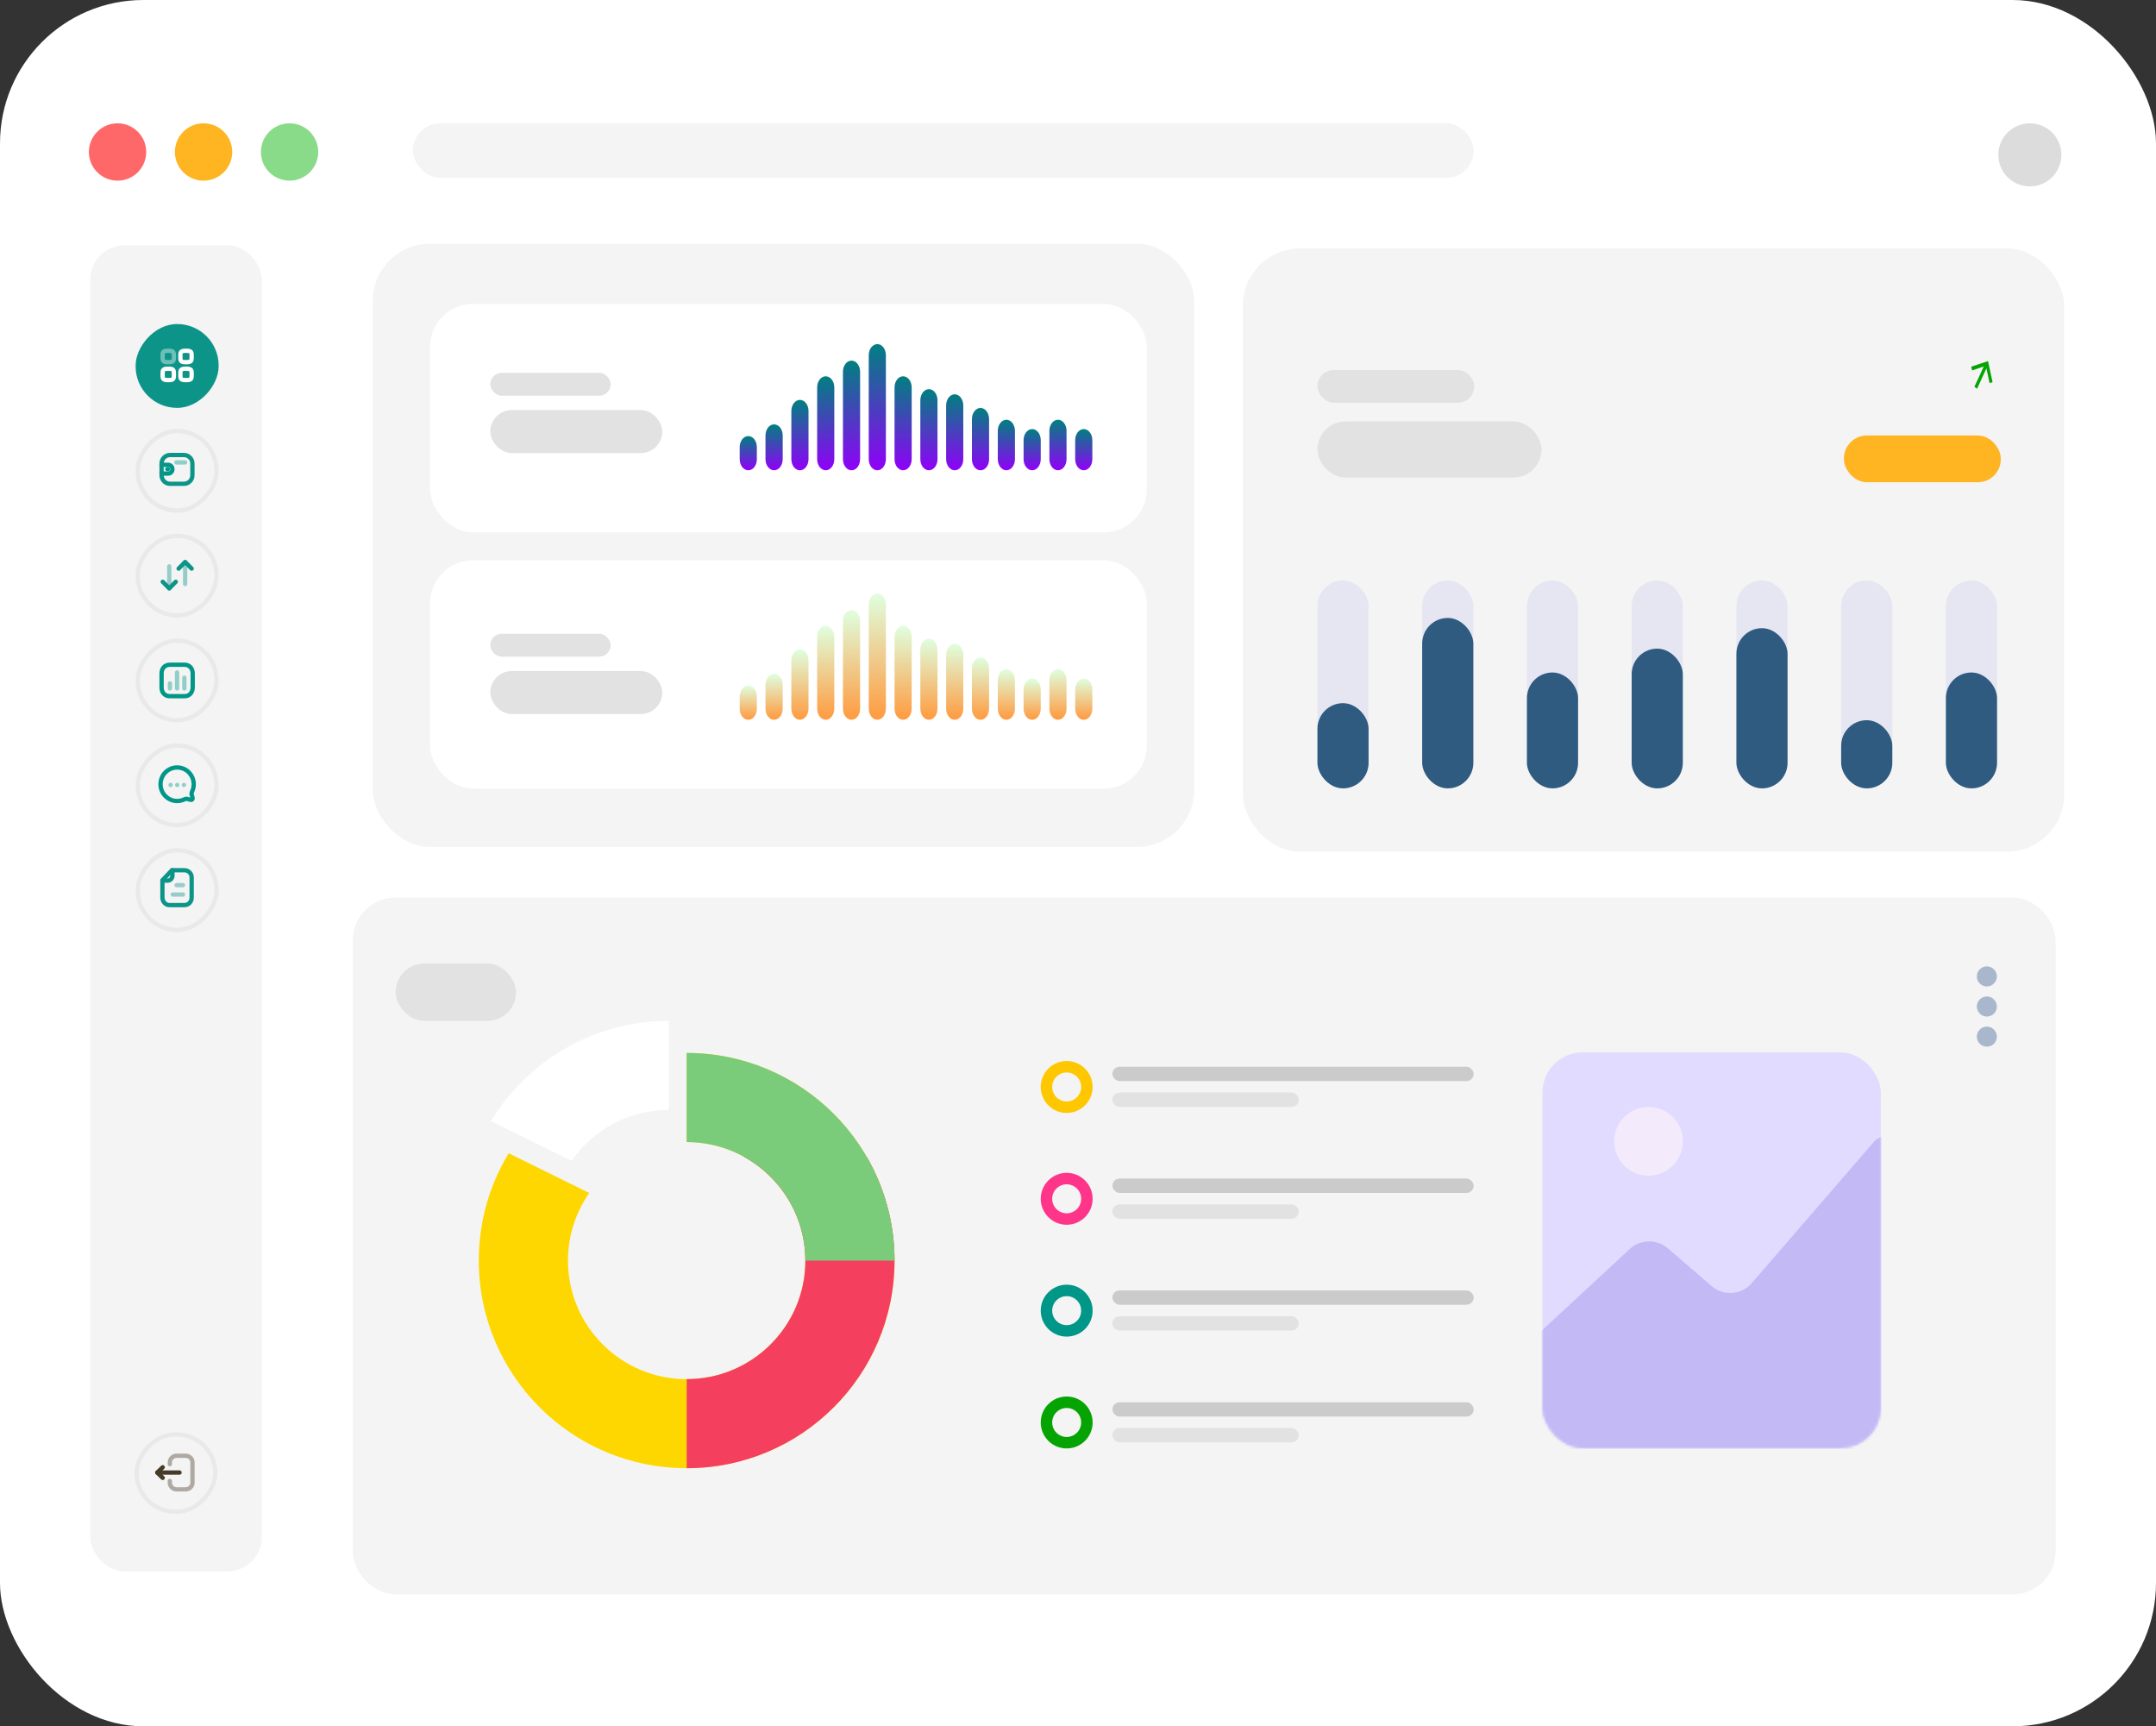 <svg width="752" height="602" viewBox="0 0 752 602" fill="none" xmlns="http://www.w3.org/2000/svg">
<rect x="0" y="0" width="752" height="602" fill="#333333" stroke="none"/>
<rect y="0.001" width="752" height="602" rx="50" fill="white"/>
<rect x="123" y="313.001" width="594" height="243" rx="15" fill="#F4F4F4"/>
<circle cx="372.053" cy="379.054" r="7.053" stroke="#FFC700" stroke-width="4"/>
<rect x="388" y="372.001" width="126" height="5" rx="2.5" fill="#CBCBCB"/>
<rect x="388" y="381.001" width="65" height="5" rx="2.5" fill="#E2E2E2"/>
<circle cx="372.053" cy="418.054" r="7.053" stroke="#FF358A" stroke-width="4"/>
<rect x="388" y="411.001" width="126" height="5" rx="2.5" fill="#CBCBCB"/>
<rect x="388" y="420.001" width="65" height="5" rx="2.5" fill="#E2E2E2"/>
<circle cx="372.053" cy="457.054" r="7.053" stroke="#009688" stroke-width="4"/>
<rect x="388" y="450.001" width="126" height="5" rx="2.5" fill="#CBCBCB"/>
<rect x="388" y="459.001" width="65" height="5" rx="2.5" fill="#E2E2E2"/>
<circle cx="372.053" cy="496.054" r="7.053" stroke="#05A402" stroke-width="4"/>
<rect x="388" y="489.001" width="126" height="5" rx="2.5" fill="#CBCBCB"/>
<rect x="388" y="498.001" width="65" height="5" rx="2.5" fill="#E2E2E2"/>
<g clip-path="url(#clip0_92_7996)">
<path d="M239.508 367.199V398.264C262.363 398.264 280.908 416.769 280.908 439.608C280.908 462.432 262.378 480.952 239.508 480.952C216.637 480.952 198.108 462.447 198.108 439.608C198.108 430.831 200.869 422.712 205.532 416.018H205.516L177.431 402.17C170.804 413.092 167 425.898 167 439.593C167 479.573 199.457 512.001 239.508 512.001C279.543 512.001 312.015 479.588 312.015 439.593C312 399.612 279.543 367.199 239.508 367.199Z" fill="#FFD700"/>
<path d="M171.249 390.973L199.335 404.805H199.35C206.836 394.082 219.245 387.051 233.326 387.051V356.001C207.004 356.001 183.95 370.018 171.249 390.973Z" fill="white"/>
<path d="M312 439.593C312 426.404 308.457 414.042 302.275 403.396H259.479C272.241 410.442 280.908 423.999 280.908 439.593C280.908 462.417 262.378 480.936 239.508 480.936V512.001C279.543 512.001 312 479.588 312 439.593Z" fill="#F43F5E"/>
<path d="M239.508 367.199V398.264C262.363 398.264 280.908 416.769 280.908 439.608H312.015C312 399.612 279.543 367.199 239.508 367.199Z" fill="#7ACC7A"/>
</g>
<g clip-path="url(#clip1_92_7996)">
<path d="M693 344.001C694.925 344.001 696.5 342.426 696.5 340.501C696.5 338.576 694.925 337.001 693 337.001C691.075 337.001 689.5 338.576 689.5 340.501C689.5 342.426 691.075 344.001 693 344.001ZM693 347.501C691.075 347.501 689.5 349.076 689.5 351.001C689.5 352.926 691.075 354.501 693 354.501C694.925 354.501 696.5 352.926 696.5 351.001C696.5 349.076 694.925 347.501 693 347.501ZM693 358.001C691.075 358.001 689.5 359.576 689.5 361.501C689.5 363.426 691.075 365.001 693 365.001C694.925 365.001 696.5 363.426 696.5 361.501C696.5 359.576 694.925 358.001 693 358.001Z" fill="#A9B7CD"/>
</g>
<rect x="138" y="336.001" width="42" height="20" rx="10" fill="#E2E2E2"/>
<rect x="538" y="367.001" width="118" height="138" rx="14" fill="#E0DBFF"/>
<mask id="mask0_92_7996" style="mask-type:alpha" maskUnits="userSpaceOnUse" x="538" y="367" width="118" height="139">
<rect x="538" y="367.001" width="118" height="138" rx="14" fill="#E0DBFF"/>
</mask>
<g mask="url(#mask0_92_7996)">
<path d="M568.435 435.586L537.202 464.533C535.161 466.426 534 469.084 534 471.868V497.001C534 502.524 538.477 507.001 544 507.001H655.5C661.023 507.001 665.5 502.524 665.5 497.001V402.863C665.5 399.073 662.428 396.001 658.639 396.001C656.645 396.001 654.751 396.868 653.448 398.376L611.04 447.436C607.428 451.614 601.113 452.074 596.935 448.462L581.772 435.355C577.917 432.023 572.172 432.122 568.435 435.586Z" fill="#C2B9F5"/>
</g>
<circle cx="575" cy="398.001" r="12" fill="#F3EAFC"/>
<rect x="130" y="85.001" width="286.534" height="210.37" rx="20" fill="#F4F4F4"/>
<rect x="374.289" y="201.376" width="17.498" height="72.51" rx="8.749" fill="#FBE1FF"/>
<rect x="374.289" y="233.471" width="17.498" height="40.416" rx="8.749" fill="#D94CE6"/>
<rect x="338.46" y="201.376" width="17.498" height="72.51" rx="8.749" fill="#FBE1FF"/>
<rect x="338.46" y="250.112" width="17.498" height="23.774" rx="8.749" fill="#D94CE6"/>
<rect x="302.631" y="201.376" width="17.498" height="72.51" rx="8.749" fill="#FBE1FF"/>
<rect x="302.631" y="218.019" width="17.498" height="55.869" rx="8.749" fill="#D94CE6"/>
<rect x="266.801" y="201.376" width="17.498" height="72.51" rx="8.749" fill="#FBE1FF"/>
<rect x="266.801" y="225.151" width="17.498" height="48.736" rx="8.749" fill="#D94CE6"/>
<rect x="230.972" y="201.376" width="17.498" height="72.51" rx="8.749" fill="#FBE1FF"/>
<rect x="230.972" y="233.471" width="17.498" height="40.416" rx="8.749" fill="#D94CE6"/>
<rect x="195.142" y="201.376" width="17.498" height="72.51" rx="8.749" fill="#FBE1FF"/>
<rect x="195.142" y="214.452" width="17.498" height="59.435" rx="8.749" fill="#D94CE6"/>
<rect x="159.312" y="201.376" width="17.498" height="72.51" rx="8.749" fill="#FBE1FF"/>
<rect x="159.312" y="244.169" width="17.498" height="29.717" rx="8.749" fill="#D94CE6"/>
<g clip-path="url(#clip2_92_7996)">
<path d="M386.308 134.883L385.275 135.229L384.176 130.108L380.913 137.184L379.984 136.513L383.247 129.437L379.157 130.814L378.878 129.512L384.738 127.546L386.308 134.883Z" fill="#05A402"/>
</g>
<rect x="433.466" y="86.632" width="286.534" height="210.37" rx="20" fill="#F4F4F4"/>
<rect x="678.715" y="202.417" width="17.842" height="72.51" rx="8.921" fill="#E6E6F2"/>
<rect x="678.715" y="234.511" width="17.842" height="40.416" rx="8.921" fill="#305B80"/>
<rect x="642.182" y="202.417" width="17.842" height="72.51" rx="8.921" fill="#E6E6F2"/>
<rect x="642.182" y="251.152" width="17.842" height="23.774" rx="8.921" fill="#305B80"/>
<rect x="605.648" y="202.417" width="17.842" height="72.51" rx="8.921" fill="#E6E6F2"/>
<rect x="605.648" y="219.059" width="17.842" height="55.869" rx="8.921" fill="#305B80"/>
<rect x="569.114" y="202.417" width="17.842" height="72.51" rx="8.921" fill="#E6E6F2"/>
<rect x="569.114" y="226.191" width="17.842" height="48.736" rx="8.921" fill="#305B80"/>
<rect x="532.581" y="202.417" width="17.842" height="72.51" rx="8.921" fill="#E6E6F2"/>
<rect x="532.581" y="234.511" width="17.842" height="40.416" rx="8.921" fill="#305B80"/>
<rect x="496.048" y="202.417" width="17.842" height="72.51" rx="8.921" fill="#E6E6F2"/>
<rect x="496.048" y="215.492" width="17.842" height="59.435" rx="8.921" fill="#305B80"/>
<rect x="459.515" y="202.417" width="17.842" height="72.51" rx="8.921" fill="#E6E6F2"/>
<rect x="459.515" y="245.209" width="17.842" height="29.717" rx="8.921" fill="#305B80"/>
<g clip-path="url(#clip3_92_7996)">
<path d="M694.984 133.251L693.951 133.598L692.851 128.477L689.589 135.553L688.66 134.882L691.923 127.806L687.833 129.183L687.554 127.88L693.414 125.914L694.984 133.251Z" fill="#05A402"/>
</g>
<rect x="153.443" y="143.708" width="78.146" height="19.569" rx="9.785" fill="#E2E2E2"/>
<rect x="459.515" y="146.97" width="78.146" height="19.569" rx="9.785" fill="#E2E2E2"/>
<rect x="153.443" y="125.771" width="54.702" height="13.046" rx="6.523" fill="#E2E2E2"/>
<rect x="459.515" y="129.033" width="54.702" height="11.415" rx="5.708" fill="#E2E2E2"/>
<rect x="337.086" y="150.232" width="54.702" height="16.308" rx="8" fill="#FFB422"/>
<rect x="643.156" y="151.863" width="54.702" height="16.308" rx="8" fill="#FFB422"/>
<rect x="150" y="106.001" width="250" height="79.631" rx="15" fill="white"/>
<rect x="171" y="143.001" width="60" height="15" rx="7.5" fill="#E2E2E2"/>
<rect x="171" y="130.001" width="42" height="8" rx="4" fill="#E2E2E2"/>
<g clip-path="url(#clip4_92_7996)">
<path d="M260.991 164.001C259.34 164.001 258 162.27 258 160.136V155.931C258 153.798 259.34 152.066 260.991 152.066C262.642 152.066 263.982 153.798 263.982 155.931V160.136C264.006 162.27 262.666 164.001 260.991 164.001Z" fill="url(#paint0_linear_92_7996)"/>
<path d="M269.989 164.001C268.338 164.001 266.998 162.27 266.998 160.136V151.85C266.998 149.716 268.338 147.985 269.989 147.985C271.64 147.985 273.004 149.685 273.004 151.85V160.136C273.004 162.27 271.664 164.001 269.989 164.001Z" fill="url(#paint1_linear_92_7996)"/>
<path d="M279.011 164.001C277.36 164.001 276.02 162.27 276.02 160.136V143.316C276.02 141.182 277.36 139.451 279.011 139.451C280.662 139.451 282.002 141.182 282.002 143.316V160.136C282.002 162.27 280.662 164.001 279.011 164.001Z" fill="url(#paint2_linear_92_7996)"/>
<path d="M288.008 164.001C286.357 164.001 285.017 162.27 285.017 160.136V135.091C285.017 132.957 286.357 131.226 288.008 131.226C289.659 131.226 290.999 132.957 290.999 135.091V160.136C290.999 162.27 289.659 164.001 288.008 164.001Z" fill="url(#paint3_linear_92_7996)"/>
<path d="M297.006 164.001C295.355 164.001 294.015 162.27 294.015 160.136V129.618C294.015 127.484 295.355 125.753 297.006 125.753C298.657 125.753 299.997 127.484 299.997 129.618V160.136C299.997 162.27 298.657 164.001 297.006 164.001Z" fill="url(#paint4_linear_92_7996)"/>
<path d="M306.004 164.001C304.353 164.001 303.013 162.27 303.013 160.136V123.867C303.013 121.733 304.353 120.001 306.004 120.001C307.655 120.001 308.995 121.733 308.995 123.867V160.105C308.995 162.27 307.655 164.001 306.004 164.001Z" fill="url(#paint5_linear_92_7996)"/>
<path d="M315.001 164.001C313.35 164.001 312.01 162.27 312.01 160.136V135.091C312.01 132.957 313.35 131.226 315.001 131.226C316.652 131.226 317.992 132.957 317.992 135.091V160.136C317.992 162.27 316.652 164.001 315.001 164.001Z" fill="url(#paint6_linear_92_7996)"/>
<path d="M323.999 164.001C322.348 164.001 321.008 162.27 321.008 160.136V139.574C321.008 137.441 322.348 135.709 323.999 135.709C325.65 135.709 326.99 137.441 326.99 139.574V160.136C327.014 162.27 325.65 164.001 323.999 164.001Z" fill="url(#paint7_linear_92_7996)"/>
<path d="M332.996 164.001C331.345 164.001 330.005 162.27 330.005 160.136V141.368C330.005 139.234 331.345 137.503 332.996 137.503C334.647 137.503 335.987 139.234 335.987 141.368V160.136C336.011 162.27 334.671 164.001 332.996 164.001Z" fill="url(#paint8_linear_92_7996)"/>
<path d="M341.994 164.001C340.343 164.001 339.003 162.27 339.003 160.136V146.129C339.003 143.996 340.343 142.264 341.994 142.264C343.645 142.264 344.985 143.996 344.985 146.129V160.136C345.009 162.27 343.669 164.001 341.994 164.001Z" fill="url(#paint9_linear_92_7996)"/>
<path d="M351.016 164.001C349.364 164.001 348.024 162.27 348.024 160.136V150.242C348.024 148.108 349.364 146.377 351.016 146.377C352.667 146.377 354.007 148.108 354.007 150.242V160.136C354.007 162.27 352.667 164.001 351.016 164.001Z" fill="url(#paint10_linear_92_7996)"/>
<path d="M360.014 164.001C358.363 164.001 357.022 162.27 357.022 160.136V153.488C357.022 151.355 358.363 149.623 360.014 149.623C361.665 149.623 363.005 151.355 363.005 153.488V160.136C363.005 162.27 361.665 164.001 360.014 164.001Z" fill="url(#paint11_linear_92_7996)"/>
<path d="M378.009 164.001C376.358 164.001 375.018 162.27 375.018 160.136V153.488C375.018 151.355 376.358 149.623 378.009 149.623C379.66 149.623 381 151.355 381 153.488V160.136C381 162.27 379.66 164.001 378.009 164.001Z" fill="url(#paint12_linear_92_7996)"/>
<path d="M369.011 164.001C367.36 164.001 366.02 162.27 366.02 160.136V150.242C366.02 148.108 367.36 146.377 369.011 146.377C370.662 146.377 372.002 148.108 372.002 150.242V160.136C372.002 162.27 370.662 164.001 369.011 164.001Z" fill="url(#paint13_linear_92_7996)"/>
</g>
<rect x="150" y="195.371" width="250" height="79.631" rx="15" fill="white"/>
<rect x="171" y="234.001" width="60" height="15" rx="7.5" fill="#E2E2E2"/>
<rect x="171" y="221.001" width="42" height="8" rx="4" fill="#E2E2E2"/>
<g clip-path="url(#clip5_92_7996)">
<path d="M260.991 251.001C259.34 251.001 258 249.27 258 247.136V242.931C258 240.798 259.34 239.066 260.991 239.066C262.642 239.066 263.982 240.798 263.982 242.931V247.136C264.006 249.27 262.666 251.001 260.991 251.001Z" fill="url(#paint14_linear_92_7996)"/>
<path d="M269.989 251.001C268.338 251.001 266.998 249.27 266.998 247.136V238.85C266.998 236.716 268.338 234.984 269.989 234.984C271.64 234.984 273.004 236.685 273.004 238.85V247.136C273.004 249.27 271.664 251.001 269.989 251.001Z" fill="url(#paint15_linear_92_7996)"/>
<path d="M279.011 251.001C277.36 251.001 276.02 249.27 276.02 247.136V230.316C276.02 228.182 277.36 226.45 279.011 226.45C280.662 226.45 282.002 228.182 282.002 230.316V247.136C282.002 249.27 280.662 251.001 279.011 251.001Z" fill="url(#paint16_linear_92_7996)"/>
<path d="M288.008 251.001C286.357 251.001 285.017 249.27 285.017 247.136V222.091C285.017 219.957 286.357 218.226 288.008 218.226C289.659 218.226 290.999 219.957 290.999 222.091V247.136C290.999 249.27 289.659 251.001 288.008 251.001Z" fill="url(#paint17_linear_92_7996)"/>
<path d="M297.006 251.001C295.355 251.001 294.015 249.27 294.015 247.136V216.618C294.015 214.484 295.355 212.753 297.006 212.753C298.657 212.753 299.997 214.484 299.997 216.618V247.136C299.997 249.27 298.657 251.001 297.006 251.001Z" fill="url(#paint18_linear_92_7996)"/>
<path d="M306.004 251.001C304.353 251.001 303.013 249.27 303.013 247.136V210.866C303.013 208.733 304.353 207.001 306.004 207.001C307.655 207.001 308.995 208.733 308.995 210.866V247.105C308.995 249.27 307.655 251.001 306.004 251.001Z" fill="url(#paint19_linear_92_7996)"/>
<path d="M315.001 251.001C313.35 251.001 312.01 249.27 312.01 247.136V222.091C312.01 219.957 313.35 218.226 315.001 218.226C316.652 218.226 317.992 219.957 317.992 222.091V247.136C317.992 249.27 316.652 251.001 315.001 251.001Z" fill="url(#paint20_linear_92_7996)"/>
<path d="M323.999 251.001C322.348 251.001 321.008 249.27 321.008 247.136V226.574C321.008 224.441 322.348 222.709 323.999 222.709C325.65 222.709 326.99 224.441 326.99 226.574V247.136C327.014 249.27 325.65 251.001 323.999 251.001Z" fill="url(#paint21_linear_92_7996)"/>
<path d="M332.996 251.001C331.345 251.001 330.005 249.27 330.005 247.136V228.368C330.005 226.234 331.345 224.502 332.996 224.502C334.647 224.502 335.987 226.234 335.987 228.368V247.136C336.011 249.27 334.671 251.001 332.996 251.001Z" fill="url(#paint22_linear_92_7996)"/>
<path d="M341.994 251.001C340.343 251.001 339.003 249.27 339.003 247.136V233.129C339.003 230.996 340.343 229.264 341.994 229.264C343.645 229.264 344.985 230.996 344.985 233.129V247.136C345.009 249.27 343.669 251.001 341.994 251.001Z" fill="url(#paint23_linear_92_7996)"/>
<path d="M351.016 251.001C349.364 251.001 348.024 249.27 348.024 247.136V237.242C348.024 235.108 349.364 233.377 351.016 233.377C352.667 233.377 354.007 235.108 354.007 237.242V247.136C354.007 249.27 352.667 251.001 351.016 251.001Z" fill="url(#paint24_linear_92_7996)"/>
<path d="M360.014 251.001C358.363 251.001 357.022 249.27 357.022 247.136V240.488C357.022 238.355 358.363 236.623 360.014 236.623C361.665 236.623 363.005 238.355 363.005 240.488V247.136C363.005 249.27 361.665 251.001 360.014 251.001Z" fill="url(#paint25_linear_92_7996)"/>
<path d="M378.009 251.001C376.358 251.001 375.018 249.27 375.018 247.136V240.488C375.018 238.355 376.358 236.623 378.009 236.623C379.66 236.623 381 238.355 381 240.488V247.136C381 249.27 379.66 251.001 378.009 251.001Z" fill="url(#paint26_linear_92_7996)"/>
<path d="M369.011 251.001C367.36 251.001 366.02 249.27 366.02 247.136V237.242C366.02 235.108 367.36 233.377 369.011 233.377C370.662 233.377 372.002 235.108 372.002 237.242V247.136C372.002 249.27 370.662 251.001 369.011 251.001Z" fill="url(#paint27_linear_92_7996)"/>
</g>
<rect x="31.476" y="85.522" width="59.851" height="462.484" rx="12" fill="#F4F4F4"/>
<rect x="-0.75" y="0.75" width="27.46" height="26.955" rx="13.478" transform="matrix(-1 0 0 1 74.352 499.468)" stroke="#E9E9E9" stroke-width="1.5"/>
<path opacity="0.4" d="M59.238 510.582V509.99C59.238 508.7 60.303 507.655 61.615 507.655H64.76C66.072 507.655 67.137 508.7 67.137 509.99V517.045C67.137 518.335 66.072 519.381 64.76 519.381H61.609C60.3 519.381 59.238 518.338 59.238 517.052V516.454" stroke="#463B29" stroke-width="1.5" stroke-linecap="round" stroke-linejoin="round"/>
<path d="M54.856 513.517H62.623" stroke="#463B29" stroke-width="1.5" stroke-linecap="round" stroke-linejoin="round"/>
<path d="M56.745 511.67L54.856 513.517L56.745 515.366" stroke="#463B29" stroke-width="1.5" stroke-linecap="round" stroke-linejoin="round"/>
<rect x="-0.75" y="0.75" width="27.46" height="27.747" rx="13.73" transform="matrix(-1 0 0 1 74.765 295.788)" stroke="#E9E9E9" stroke-width="1.5"/>
<path fill-rule="evenodd" clip-rule="evenodd" d="M59.975 303.473H64.338C65.689 303.473 66.853 304.579 66.853 305.943V313.038C66.853 314.479 65.764 315.629 64.338 315.629H59.099C57.748 315.629 56.653 314.403 56.653 313.038V306.967L59.975 303.473Z" stroke="#0D9488" stroke-width="1.5" stroke-linecap="round" stroke-linejoin="round"/>
<path d="M60.148 303.465V305.392C60.148 306.332 59.394 307.095 58.463 307.097C57.6 307.099 56.716 307.1 56.657 307.096" stroke="#0D9488" stroke-width="1.5" stroke-linecap="round" stroke-linejoin="round"/>
<path opacity="0.4" d="M60.272 311.948H63.812" stroke="#0D9488" stroke-width="1.5" stroke-linecap="round" stroke-linejoin="round"/>
<path opacity="0.4" d="M61.611 308.668H63.812" stroke="#0D9488" stroke-width="1.5" stroke-linecap="round" stroke-linejoin="round"/>
<rect x="-0.75" y="0.75" width="27.46" height="27.747" rx="13.73" transform="matrix(-1 0 0 1 74.765 259.229)" stroke="#E9E9E9" stroke-width="1.5"/>
<path fill-rule="evenodd" clip-rule="evenodd" d="M57.688 277.622C59.459 279.41 62.08 279.797 64.225 278.795C64.541 278.666 64.801 278.562 65.048 278.562C65.735 278.566 66.591 279.239 67.036 278.791C67.48 278.341 66.813 277.477 66.813 276.778C66.813 276.529 66.912 276.271 67.04 275.951C68.032 273.785 67.649 271.137 65.879 269.35C63.619 267.067 59.948 267.067 57.688 269.349C55.425 271.636 55.429 275.34 57.688 277.622Z" stroke="#009688" stroke-width="1.5" stroke-linecap="round" stroke-linejoin="round"/>
<path opacity="0.4" d="M59.503 273.729H59.496" stroke="#009688" stroke-width="1.5" stroke-linecap="round" stroke-linejoin="round"/>
<path opacity="0.4" d="M61.824 273.729H61.818" stroke="#009688" stroke-width="1.5" stroke-linecap="round" stroke-linejoin="round"/>
<path opacity="0.4" d="M64.147 273.729H64.14" stroke="#009688" stroke-width="1.5" stroke-linecap="round" stroke-linejoin="round"/>
<rect x="-0.75" y="0.75" width="27.46" height="27.747" rx="13.73" transform="matrix(-1 0 0 1 74.765 222.672)" stroke="#E9E9E9" stroke-width="1.5"/>
<path opacity="0.4" d="M64.298 236.31V240.072" stroke="#009688" stroke-width="1.5" stroke-linecap="round" stroke-linejoin="round"/>
<path opacity="0.4" d="M61.765 234.51V240.072" stroke="#009688" stroke-width="1.5" stroke-linecap="round" stroke-linejoin="round"/>
<path opacity="0.4" d="M59.272 238.297V240.071" stroke="#009688" stroke-width="1.5" stroke-linecap="round" stroke-linejoin="round"/>
<path fill-rule="evenodd" clip-rule="evenodd" d="M59.24 231.812H64.329C66.103 231.812 67.215 233.08 67.215 234.875V239.717C67.215 241.512 66.108 242.78 64.329 242.78H59.24C57.462 242.78 56.355 241.512 56.355 239.717V234.875C56.355 233.08 57.462 231.812 59.24 231.812Z" stroke="#009688" stroke-width="1.5" stroke-linecap="round" stroke-linejoin="round"/>
<rect x="-0.75" y="0.75" width="27.46" height="27.747" rx="13.73" transform="matrix(-1 0 0 1 74.765 186.113)" stroke="#E9E9E9" stroke-width="1.5"/>
<path opacity="0.4" d="M59.034 205.191V197.514" stroke="#0D9488" stroke-width="1.5" stroke-linecap="round" stroke-linejoin="round"/>
<path d="M56.758 202.882L59.034 205.192L61.31 202.882" stroke="#0D9488" stroke-width="1.5" stroke-linecap="round" stroke-linejoin="round"/>
<path opacity="0.4" d="M64.576 195.984V203.662" stroke="#0D9488" stroke-width="1.5" stroke-linecap="round" stroke-linejoin="round"/>
<path d="M66.853 198.293L64.576 195.984L62.3 198.293" stroke="#0D9488" stroke-width="1.5" stroke-linecap="round" stroke-linejoin="round"/>
<rect x="-0.75" y="0.75" width="27.46" height="27.747" rx="13.73" transform="matrix(-1 0 0 1 74.765 149.555)" stroke="#E9E9E9" stroke-width="1.5"/>
<path d="M56.355 165.146H58.631C59.467 165.146 60.144 164.462 60.145 163.618C60.145 162.774 59.467 162.091 58.631 162.09H56.355" stroke="#009688" stroke-width="1.5" stroke-linecap="round" stroke-linejoin="round"/>
<path d="M58.373 163.583H58.549" stroke="#009688" stroke-width="1.5" stroke-linecap="round" stroke-linejoin="round"/>
<path fill-rule="evenodd" clip-rule="evenodd" d="M64.164 158.676H59.305C57.676 158.676 56.355 160.01 56.355 161.655V165.73C56.355 167.375 57.676 168.709 59.305 168.709H64.164C65.793 168.709 67.114 167.375 67.114 165.73V161.655C67.114 160.01 65.793 158.676 64.164 158.676Z" stroke="#0D9488" stroke-width="1.5" stroke-linecap="round" stroke-linejoin="round"/>
<path opacity="0.4" d="M64.564 161.252H61.529" stroke="#009688" stroke-width="1.5" stroke-linecap="round" stroke-linejoin="round"/>
<rect width="28.96" height="29.247" rx="14.48" transform="matrix(-1 0 0 1 76.265 112.995)" fill="#0D9488"/>
<path fill-rule="evenodd" clip-rule="evenodd" d="M66.853 124.308C66.853 122.815 66.837 122.317 64.882 122.317C62.927 122.317 62.911 122.815 62.911 124.308C62.911 125.801 62.904 126.298 64.882 126.298C66.859 126.298 66.853 125.801 66.853 124.308Z" fill="#0D9488" stroke="white" stroke-width="1.5" stroke-linecap="round" stroke-linejoin="round"/>
<path opacity="0.4" fill-rule="evenodd" clip-rule="evenodd" d="M60.658 124.308C60.658 122.815 60.642 122.317 58.687 122.317C56.732 122.317 56.716 122.815 56.716 124.308C56.716 125.801 56.71 126.298 58.687 126.298C60.664 126.298 60.658 125.801 60.658 124.308Z" fill="#0D9488" stroke="white" stroke-width="1.5" stroke-linecap="round" stroke-linejoin="round"/>
<path fill-rule="evenodd" clip-rule="evenodd" d="M66.853 130.563C66.853 129.07 66.837 128.573 64.882 128.573C62.927 128.573 62.911 129.07 62.911 130.563C62.911 132.056 62.904 132.553 64.882 132.553C66.859 132.553 66.853 132.056 66.853 130.563Z" fill="#0D9488" stroke="white" stroke-width="1.5" stroke-linecap="round" stroke-linejoin="round"/>
<path fill-rule="evenodd" clip-rule="evenodd" d="M60.658 130.563C60.658 129.07 60.642 128.573 58.687 128.573C56.732 128.573 56.716 129.07 56.716 130.563C56.716 132.056 56.71 132.553 58.687 132.553C60.664 132.553 60.658 132.056 60.658 130.563Z" fill="#0D9488" stroke="white" stroke-width="1.5" stroke-linecap="round" stroke-linejoin="round"/>
<circle cx="41" cy="53.002" r="10" fill="#FF6868"/>
<circle cx="71" cy="53.002" r="10" fill="#FFB422"/>
<circle cx="101" cy="53.002" r="10" fill="#8ADB89"/>
<circle cx="708" cy="54.002" r="11" fill="#DCDCDC"/>
<rect x="144" y="43.002" width="370" height="19" rx="9.5" fill="#F4F4F4"/>
<defs>
<linearGradient id="paint0_linear_92_7996" x1="260.986" y1="164.006" x2="260.986" y2="152.055" gradientUnits="userSpaceOnUse">
<stop stop-color="#9000F9"/>
<stop offset="1" stop-color="#008080"/>
</linearGradient>
<linearGradient id="paint1_linear_92_7996" x1="269.996" y1="164.008" x2="269.996" y2="147.97" gradientUnits="userSpaceOnUse">
<stop stop-color="#9000F9"/>
<stop offset="1" stop-color="#008080"/>
</linearGradient>
<linearGradient id="paint2_linear_92_7996" x1="279.006" y1="164.012" x2="279.006" y2="139.428" gradientUnits="userSpaceOnUse">
<stop stop-color="#9000F9"/>
<stop offset="1" stop-color="#008080"/>
</linearGradient>
<linearGradient id="paint3_linear_92_7996" x1="288.003" y1="164.015" x2="288.003" y2="131.196" gradientUnits="userSpaceOnUse">
<stop stop-color="#9000F9"/>
<stop offset="1" stop-color="#008080"/>
</linearGradient>
<linearGradient id="paint4_linear_92_7996" x1="297.001" y1="164.018" x2="297.001" y2="125.718" gradientUnits="userSpaceOnUse">
<stop stop-color="#9000F9"/>
<stop offset="1" stop-color="#008080"/>
</linearGradient>
<linearGradient id="paint5_linear_92_7996" x1="305.999" y1="164.02" x2="305.999" y2="119.961" gradientUnits="userSpaceOnUse">
<stop stop-color="#9000F9"/>
<stop offset="1" stop-color="#008080"/>
</linearGradient>
<linearGradient id="paint6_linear_92_7996" x1="314.996" y1="164.015" x2="314.996" y2="131.196" gradientUnits="userSpaceOnUse">
<stop stop-color="#9000F9"/>
<stop offset="1" stop-color="#008080"/>
</linearGradient>
<linearGradient id="paint7_linear_92_7996" x1="323.994" y1="164.013" x2="323.994" y2="135.683" gradientUnits="userSpaceOnUse">
<stop stop-color="#9000F9"/>
<stop offset="1" stop-color="#008080"/>
</linearGradient>
<linearGradient id="paint8_linear_92_7996" x1="332.991" y1="164.013" x2="332.991" y2="137.478" gradientUnits="userSpaceOnUse">
<stop stop-color="#9000F9"/>
<stop offset="1" stop-color="#008080"/>
</linearGradient>
<linearGradient id="paint9_linear_92_7996" x1="341.989" y1="164.011" x2="341.989" y2="142.244" gradientUnits="userSpaceOnUse">
<stop stop-color="#9000F9"/>
<stop offset="1" stop-color="#008080"/>
</linearGradient>
<linearGradient id="paint10_linear_92_7996" x1="351.011" y1="164.009" x2="351.011" y2="146.361" gradientUnits="userSpaceOnUse">
<stop stop-color="#9000F9"/>
<stop offset="1" stop-color="#008080"/>
</linearGradient>
<linearGradient id="paint11_linear_92_7996" x1="360.009" y1="164.007" x2="360.009" y2="149.61" gradientUnits="userSpaceOnUse">
<stop stop-color="#9000F9"/>
<stop offset="1" stop-color="#008080"/>
</linearGradient>
<linearGradient id="paint12_linear_92_7996" x1="378.004" y1="164.007" x2="378.004" y2="149.61" gradientUnits="userSpaceOnUse">
<stop stop-color="#9000F9"/>
<stop offset="1" stop-color="#008080"/>
</linearGradient>
<linearGradient id="paint13_linear_92_7996" x1="369.006" y1="164.009" x2="369.006" y2="146.361" gradientUnits="userSpaceOnUse">
<stop stop-color="#9000F9"/>
<stop offset="1" stop-color="#008080"/>
</linearGradient>
<linearGradient id="paint14_linear_92_7996" x1="260.986" y1="251.006" x2="260.986" y2="239.055" gradientUnits="userSpaceOnUse">
<stop stop-color="#FF9A3E"/>
<stop offset="1" stop-color="#DFFFDF"/>
</linearGradient>
<linearGradient id="paint15_linear_92_7996" x1="269.996" y1="251.008" x2="269.996" y2="234.97" gradientUnits="userSpaceOnUse">
<stop stop-color="#FF9A3E"/>
<stop offset="1" stop-color="#DFFFDF"/>
</linearGradient>
<linearGradient id="paint16_linear_92_7996" x1="279.006" y1="251.012" x2="279.006" y2="226.428" gradientUnits="userSpaceOnUse">
<stop stop-color="#FF9A3E"/>
<stop offset="1" stop-color="#DFFFDF"/>
</linearGradient>
<linearGradient id="paint17_linear_92_7996" x1="288.003" y1="251.015" x2="288.003" y2="218.196" gradientUnits="userSpaceOnUse">
<stop stop-color="#FF9A3E"/>
<stop offset="1" stop-color="#DFFFDF"/>
</linearGradient>
<linearGradient id="paint18_linear_92_7996" x1="297.001" y1="251.017" x2="297.001" y2="212.718" gradientUnits="userSpaceOnUse">
<stop stop-color="#FF9A3E"/>
<stop offset="1" stop-color="#DFFFDF"/>
</linearGradient>
<linearGradient id="paint19_linear_92_7996" x1="305.999" y1="251.02" x2="305.999" y2="206.961" gradientUnits="userSpaceOnUse">
<stop stop-color="#FF9A3E"/>
<stop offset="1" stop-color="#DFFFDF"/>
</linearGradient>
<linearGradient id="paint20_linear_92_7996" x1="314.996" y1="251.015" x2="314.996" y2="218.196" gradientUnits="userSpaceOnUse">
<stop stop-color="#FF9A3E"/>
<stop offset="1" stop-color="#DFFFDF"/>
</linearGradient>
<linearGradient id="paint21_linear_92_7996" x1="323.994" y1="251.013" x2="323.994" y2="222.683" gradientUnits="userSpaceOnUse">
<stop stop-color="#FF9A3E"/>
<stop offset="1" stop-color="#DFFFDF"/>
</linearGradient>
<linearGradient id="paint22_linear_92_7996" x1="332.991" y1="251.013" x2="332.991" y2="224.478" gradientUnits="userSpaceOnUse">
<stop stop-color="#FF9A3E"/>
<stop offset="1" stop-color="#DFFFDF"/>
</linearGradient>
<linearGradient id="paint23_linear_92_7996" x1="341.989" y1="251.011" x2="341.989" y2="229.244" gradientUnits="userSpaceOnUse">
<stop stop-color="#FF9A3E"/>
<stop offset="1" stop-color="#DFFFDF"/>
</linearGradient>
<linearGradient id="paint24_linear_92_7996" x1="351.011" y1="251.009" x2="351.011" y2="233.361" gradientUnits="userSpaceOnUse">
<stop stop-color="#FF9A3E"/>
<stop offset="1" stop-color="#DFFFDF"/>
</linearGradient>
<linearGradient id="paint25_linear_92_7996" x1="360.009" y1="251.007" x2="360.009" y2="236.61" gradientUnits="userSpaceOnUse">
<stop stop-color="#FF9A3E"/>
<stop offset="1" stop-color="#DFFFDF"/>
</linearGradient>
<linearGradient id="paint26_linear_92_7996" x1="378.004" y1="251.007" x2="378.004" y2="236.61" gradientUnits="userSpaceOnUse">
<stop stop-color="#FF9A3E"/>
<stop offset="1" stop-color="#DFFFDF"/>
</linearGradient>
<linearGradient id="paint27_linear_92_7996" x1="369.006" y1="251.009" x2="369.006" y2="233.361" gradientUnits="userSpaceOnUse">
<stop stop-color="#FF9A3E"/>
<stop offset="1" stop-color="#DFFFDF"/>
</linearGradient>
<clipPath id="clip0_92_7996">
<rect width="145" height="156" fill="white" transform="translate(167 356.001)"/>
</clipPath>
<clipPath id="clip1_92_7996">
<rect width="42" height="42" fill="white" transform="translate(672 330.001)"/>
</clipPath>
<clipPath id="clip2_92_7996">
<rect width="12.869" height="16.113" rx="6.435" transform="matrix(1 0 0 -1 376.159 140.254)" fill="white"/>
</clipPath>
<clipPath id="clip3_92_7996">
<rect width="12.869" height="16.113" rx="6.435" transform="matrix(1 0 0 -1 684.835 138.623)" fill="white"/>
</clipPath>
<clipPath id="clip4_92_7996">
<rect width="123" height="44" fill="white" transform="translate(258 120.001)"/>
</clipPath>
<clipPath id="clip5_92_7996">
<rect width="123" height="44" fill="white" transform="translate(258 207.001)"/>
</clipPath>
</defs>
</svg>
